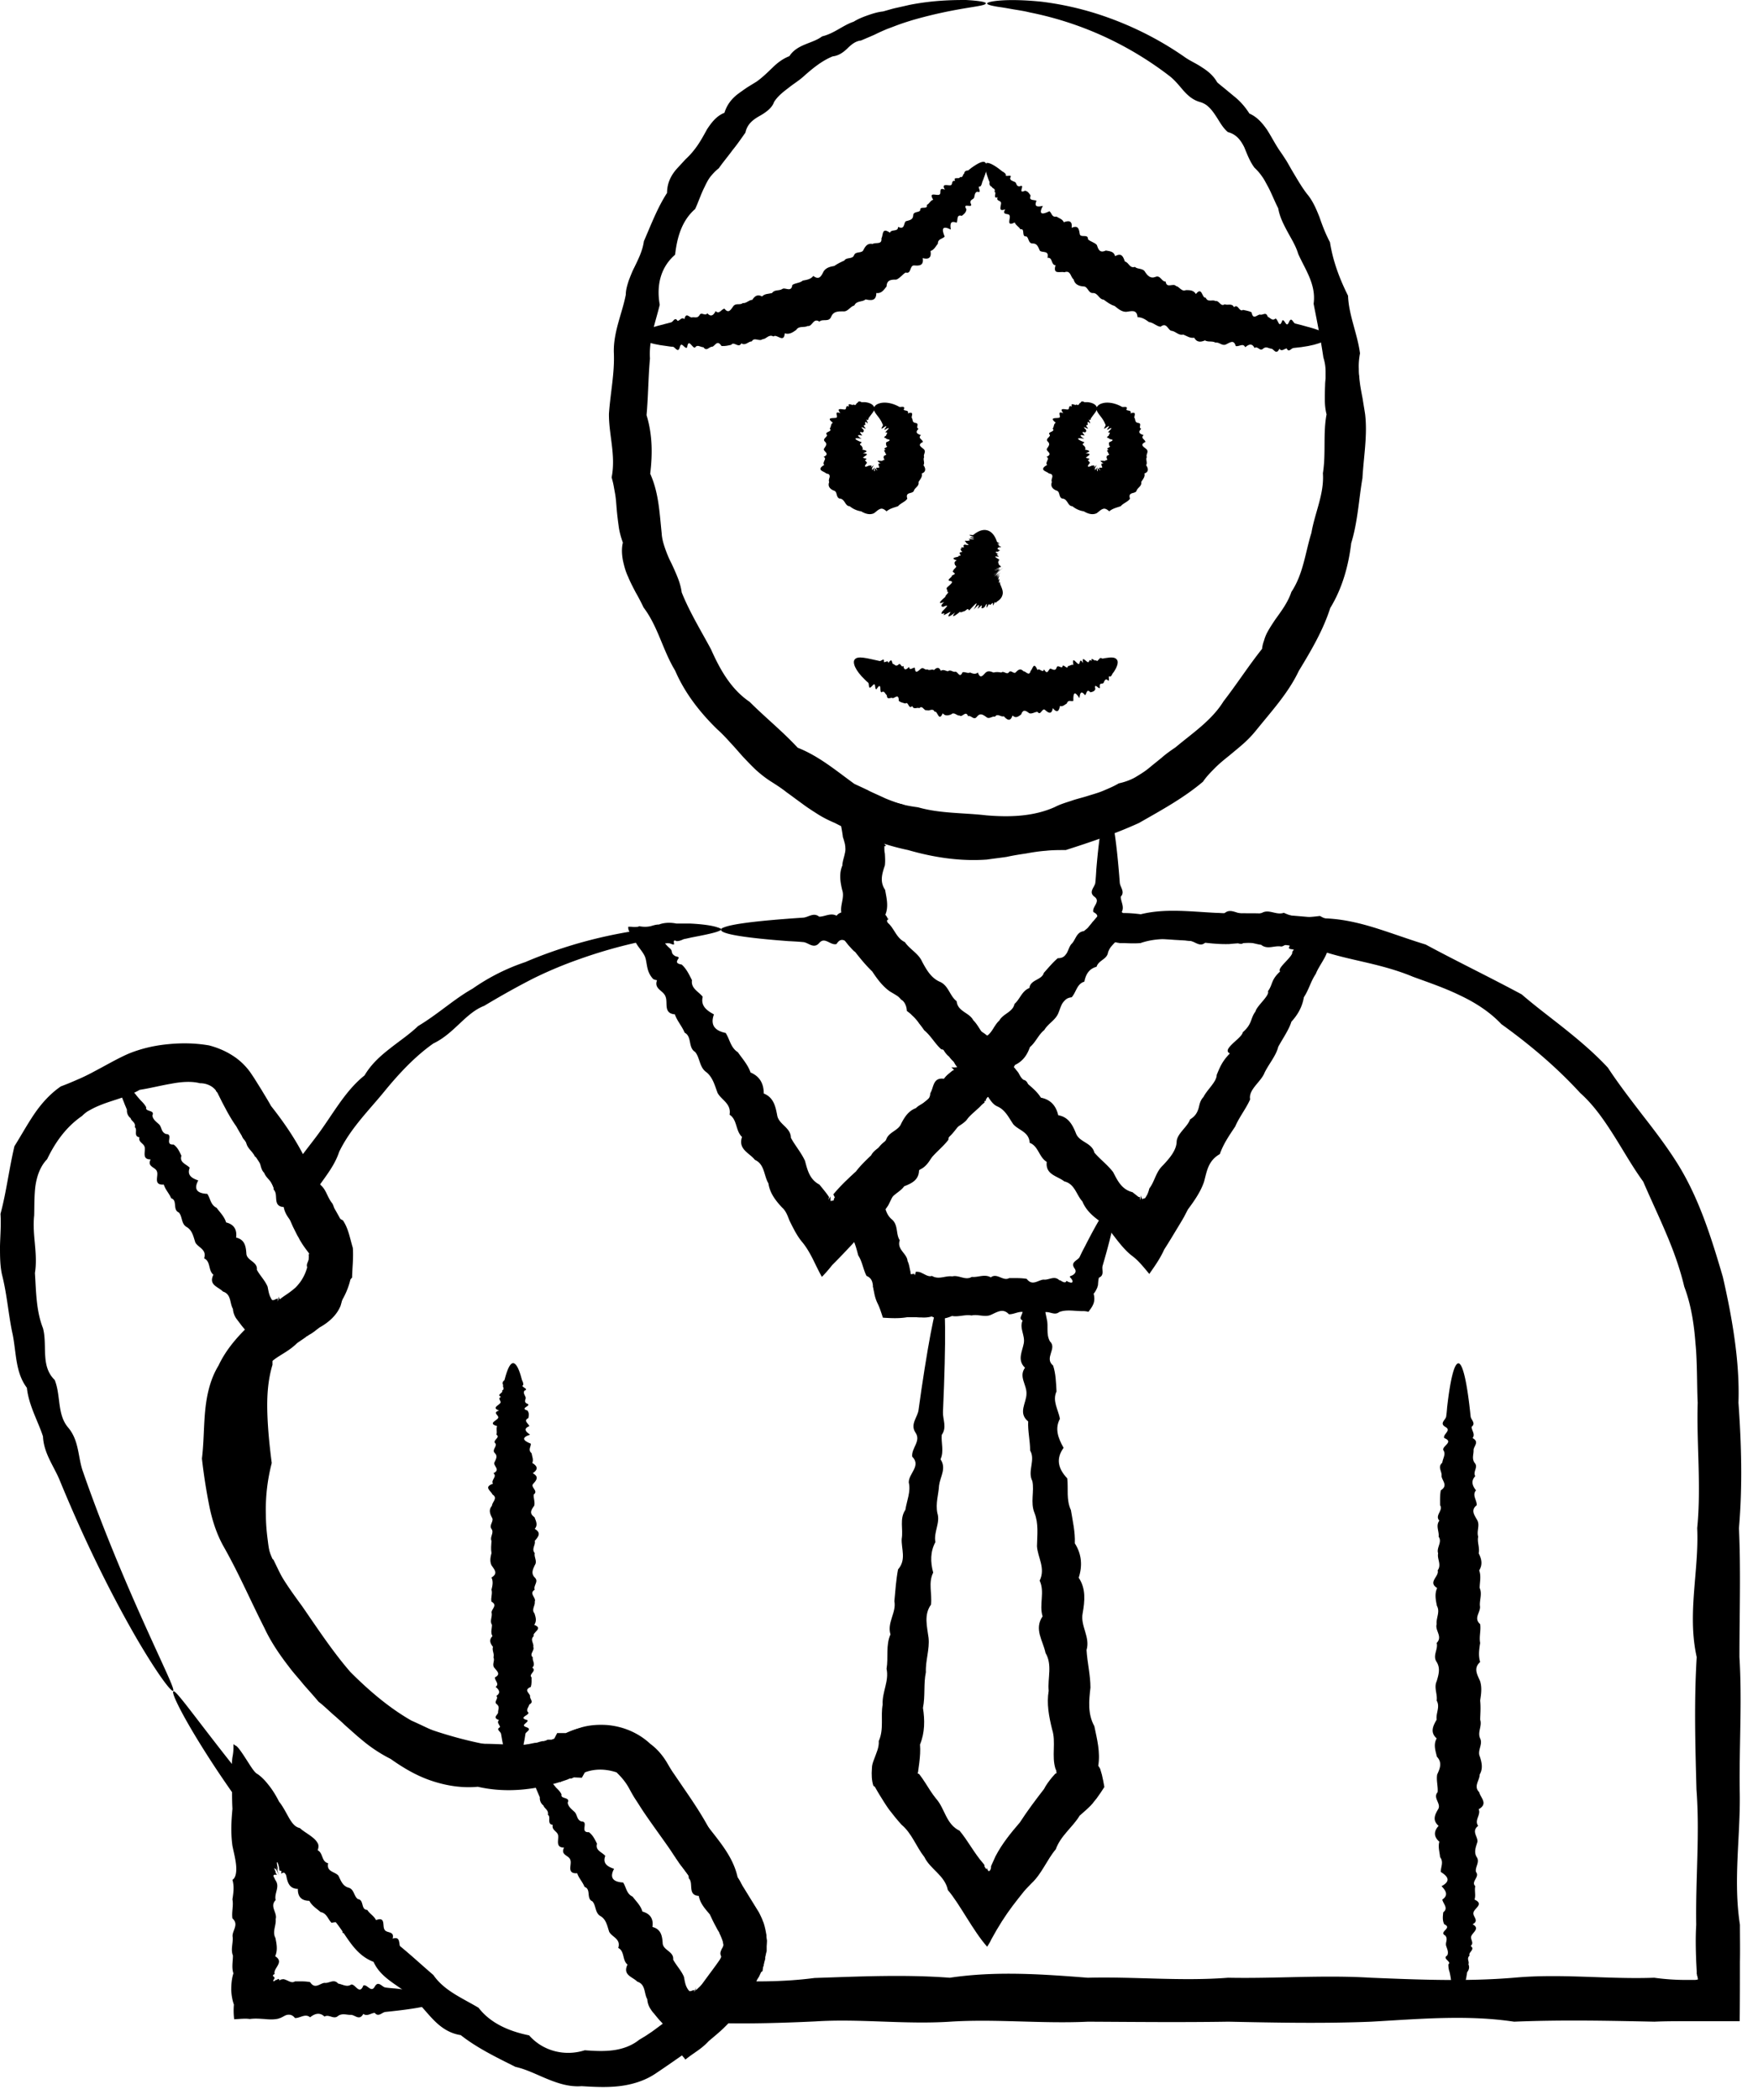 <svg width="72" height="86" fill="none" xmlns="http://www.w3.org/2000/svg"><g id="Isolation_Mode" clip-path="url(#clip0_1379_80)" fill="#000"><path id="Vector" d="M7.1 69.26c.1-.06.84 1 2.29 2.84.25.31.51.63.79.98.3.34.61.7.91 1.1.2.49.86.64 1.04 1.21.31.47.73.88 1.18 1.3.44.42.77.99 1.32 1.37.66.27.71 1.18 1.47 1.41.56.43 1.09.93 1.65 1.41.44.64 1.18.94 1.85 1.34.5.65 1.28.97 2.07 1.13.57.65 1.47.87 2.28.61.39.03.78.05 1.16 0 .38-.05.76-.18 1.07-.43l.25-.15.27-.18c.18-.13.35-.26.53-.39.35-.27.7-.55 1.04-.84.48-.78 1.03-1.41 1.41-2.02-.02-.18-.05-.33-.08-.45a2.44 2.44 0 00-.14-.34c0-.02 0-.02-.02-.05l-.05-.08-.09-.17c-.06-.11-.12-.23-.17-.34-.11-.23-.22-.47-.32-.7-.41-.95-1.26-1.65-1.63-2.67-.27-.46-.55-.9-.84-1.36-.14-.22-.28-.44-.41-.66-.09-.15-.21-.28-.34-.39-.21-.22-.51-.39-.85-.44-.17-.02-.34-.01-.5.04-.08.03-.16.05-.23.1-.04.02-.08.04-.11.07l-.05.04h-.01s0 .01-.02.02l-.08.05c-.16.08-.32.17-.49.25-.59.21-1.2.35-1.82.41-.62.06-1.25.03-1.86-.11-.64.06-1.28-.04-1.88-.24-.61-.2-1.17-.53-1.69-.9a6.014 6.014 0 01-1.18-.78l-.18-.15-.18-.16-.35-.31c-.11-.11-.23-.21-.35-.32-.24-.2-.46-.43-.71-.62-.2-.24-.41-.47-.62-.71-.19-.24-.41-.47-.6-.73-.38-.49-.74-1.02-1-1.58-.56-1.1-1.04-2.22-1.65-3.3-.31-.54-.5-1.14-.62-1.76a23 23 0 01-.29-1.88c.08-.65.07-1.28.13-1.93.06-.64.2-1.31.55-1.88.28-.6.71-1.11 1.16-1.55.46-.44.95-.82 1.41-1.21.12-.09.25-.17.37-.26.08-.06.14-.11.21-.17.12-.12.23-.26.31-.41.17-.3.24-.64.25-.99-.12-.16-.22-.29-.3-.42l-.08-.13c-.03-.06-.06-.12-.1-.18l-.18-.36c-.22-.49-.41-1-.72-1.43-.4-.99-1.11-1.78-1.6-2.68-.15-.21-.28-.43-.4-.65l-.18-.34-.16-.32a.744.744 0 00-.28-.33.866.866 0 00-.47-.13c-.34-.09-.77-.06-1.18.02-.42.07-.84.18-1.29.25-.39.23-.82.35-1.24.49-.21.07-.42.15-.61.24-.1.05-.19.1-.28.15-.09.06-.16.12-.23.19-.64.44-1.09 1.06-1.43 1.77-.29.3-.42.7-.48 1.1-.05.4-.04.81-.05 1.2-.09.8.16 1.57.03 2.36.05.77.05 1.55.33 2.26.19.71-.11 1.55.48 2.12.26.65.09 1.42.56 1.96.45.54.39 1.23.6 1.8.2.58.4 1.12.6 1.65.9 2.35 1.72 4.16 2.28 5.39.56 1.23.88 1.89.81 1.93-.08.05-.63-.67-1.48-2.12-.84-1.45-1.98-3.62-3.16-6.49-.23-.57-.66-1.11-.69-1.81-.21-.64-.58-1.26-.66-1.99-.47-.62-.43-1.42-.58-2.18-.17-.76-.22-1.56-.42-2.38-.1-.38-.1-.81-.1-1.24.01-.43.05-.87.02-1.32.24-.89.34-1.78.57-2.77.27-.43.51-.87.8-1.3.29-.43.65-.84 1.1-1.15.13-.05.26-.1.38-.15.12-.05.23-.1.35-.15.23-.1.45-.21.67-.33.44-.23.88-.49 1.35-.7.48-.2 1-.33 1.55-.39s1.13-.07 1.77.04c.31.08.64.21.94.4.31.19.59.46.79.76l.12.18.1.16.2.32c.13.22.27.44.39.66.64.81 1.22 1.68 1.63 2.66.31.43.59.88.86 1.35l.2.35.1.18.05.09.07.12c.17.33.29.68.35 1.05.17.73.03 1.52-.36 2.17-.19.32-.45.62-.74.86-.14.12-.31.23-.46.33a8.9 8.9 0 00-.32.21c-.4.3-.83.55-1.2.88-.37.32-.67.73-.76 1.22-.2.43-.35.88-.44 1.36-.09.48-.11.99-.04 1.5.05 1.03.31 2.11.8 3.11.15 1.15.85 2.11 1.53 3.04.65.94 1.26 1.87 1.98 2.7.77.77 1.59 1.47 2.5 1.99.48.21.93.45 1.42.63.48.18.98.32 1.5.32.51 0 1.01.04 1.51.04s1.02-.06 1.46-.26l.17-.07.08-.03H23l.03-.02.11-.06c.07-.04.15-.07.23-.11.15-.07.31-.12.47-.17.33-.09.67-.11 1-.09.67.05 1.31.32 1.79.77.3.22.54.51.72.83.02.04.05.08.06.11l.05.09.09.18.18.36c.25.48.52.93.9 1.32.59.88 1.41 1.6 1.6 2.68.15.21.29.43.41.65.06.11.12.23.18.34l.09.17.1.2c.16.32.25.68.28 1.03.03.35 0 .7-.04 1.02-.16.3-.31.55-.46.8-.15.25-.29.48-.45.71-.3.46-.62.89-1 1.24-.4.33-.81.62-1.22.9-.42.29-.83.58-1.25.86-.45.31-.99.47-1.51.53-.53.06-1.04.03-1.54 0-.51.04-.98-.12-1.42-.3-.44-.18-.84-.39-1.29-.49-.8-.4-1.58-.78-2.24-1.3-.46-.07-.8-.31-1.09-.6-.29-.29-.53-.62-.82-.88-.56-.54-1.34-.8-1.66-1.52-.74-.28-1.05-.97-1.46-1.51-.4-.55-1-.88-1.28-1.46-.57-.33-.71-.99-1.13-1.38-.25-.53-.7-.86-.98-1.29-.35-.37-.64-.77-.85-1.17-.26-.37-.5-.72-.72-1.05C7.57 70.5 7 69.32 7.1 69.27v-.01z"/><path id="Vector_2" d="M21.8 72.31c.09-.06.36.17.76.64.07.08.14.16.21.25.08.08.18.17.23.29-.06.19.37.09.25.33.02.16.15.26.27.37.13.11.09.33.29.4.33 0-.09.46.31.44.16.12.24.29.33.47-.08.28.2.34.34.5-.12.31.09.44.36.53-.2.37-.03.54.37.56.13.19.13.46.39.58.14.19.33.36.4.61.33.09.46.31.41.63.35.09.4.36.42.66.01.3.47.34.43.68.13.24.33.44.44.7.03.15.05.3.11.42.03.06.07.13.12.17.03 0 .07 0 .12-.03.04 0 .07-.02.08-.02.01 0 0 .02 0 .13.05-.18.05-.26.05-.23 0 .02 0 .11.04.17 0-.04.04-.01.07-.01h.02l.02-.02a.31.31 0 00.09-.19c.22-.18.24-.48.48-.62.21-.16.4-.36.32-.62-.06-.13 0-.21.03-.29.05-.08.09-.17.06-.25.11-.09.09-.18.02-.24-.05-.07-.16-.1-.15-.2-.17-.23-.17-.57-.44-.75-.19-.22-.38-.44-.43-.73-.48-.03-.2-.53-.41-.72 0-.32-.3-.45-.4-.7-.2-.19-.11-.54-.39-.68-.1-.24-.37-.37-.37-.66-.3-.11-.11-.51-.35-.64-.12-.21-.25-.4-.33-.61.07-.18.03-.28-.06-.36-.04-.04-.09-.07-.14-.11-.02-.02-.05-.04-.07-.06-.02-.01-.04-.03-.05-.04a.218.218 0 00-.07-.09c-.03-.02-.07-.04-.1-.06-.06-.05-.11-.09-.09-.22-.09-.11-.15-.33-.35-.28-.07-.02-.09-.14-.14-.23-.05-.09-.13-.13-.24.05-.08.02-.13-.07-.19-.13s-.14-.1-.21.04c-.07.13-.13.12-.19.08-.06-.04-.14-.11-.2-.1-.06 0-.13 0-.19.02-.06.01-.12.02-.18.04-.12.03-.22.07-.33.11l-.2.06h.01-.07c-.07.02-.13.03-.19.05-.12.03-.24.03-.34.04-.11 0-.2.02-.29.02-.09 0-.17 0-.25-.01-.29-.02-.45-.07-.46-.14 0-.07.13-.17.38-.28.06-.03.13-.06.21-.09.08-.04.16-.07.25-.11.09-.04.19-.07.29-.13.05-.02.1-.05.15-.07l.04-.02h.02l.05-.03c.06-.03.13-.05.2-.06l-.22.06c.25-.18.56-.35.93-.44.09-.03.18-.09.28-.14.1-.05.21-.05.31.05.1 0 .21-.03.33-.04.11-.01.23 0 .33.09.14-.11.27-.09.38-.02.11.07.2.17.3.24.23.1.38.32.65.4.15.03.24.14.31.27.04.06.07.12.11.18a.7.7 0 00.14.16c0 .04 0 .08.01.12 0 .03 0 .06.01.09.01.06.04.11.07.15.07.09.17.16.3.22-.03.28.27.38.39.58-.1.34.18.45.4.61.21.16.22.45.41.63.09.25.32.41.42.66.24.16.42.37.43.68.21.19.3.46.44.7.23.18.28.49.45.72.2.22.06.64.46.74.25.36.31.81.4 1.24-.02.45-.13.84-.18 1.25-.21.13-.3.29-.36.46-.06.18-.09.36-.14.55-.13.35-.38.61-.64.83-.05.07-.1.14-.16.2l-.02.02-.04.04-.08.08-.15.15c-.21.2-.42.37-.62.54-.2.22-.41.36-.61.5-.1.07-.2.14-.3.22l-.04.03s-.02-.02-.03-.04c-.02-.03-.04-.05-.06-.07-.04-.05-.07-.09-.11-.13-.16-.14-.3-.42-.42-.68-.12-.26-.23-.49-.42-.67-.08-.09-.17-.2-.25-.3-.06-.06-.09-.11-.13-.17a.805.805 0 01-.14-.41c-.14-.24-.06-.61-.41-.72-.19-.2-.61-.26-.4-.7-.22-.17-.11-.55-.38-.68.12-.37-.25-.44-.37-.66-.08-.24-.12-.5-.35-.64-.24-.13-.18-.44-.34-.61-.26-.11-.04-.5-.32-.59-.08-.21-.24-.36-.3-.56-.45.03-.21-.35-.28-.54-.05-.2-.42-.19-.26-.51-.35 0-.22-.29-.24-.48-.01-.19-.28-.22-.22-.45-.26-.03-.06-.33-.2-.41.04-.2-.14-.25-.18-.38a.379.379 0 01-.15-.34c-.05-.11-.09-.21-.13-.3-.23-.57-.31-.91-.22-.97l.04-.02z"/><path id="Vector_3" d="M4.8 44.18c.09-.06.35.17.75.63.06.08.13.16.21.25.08.08.17.17.23.29-.06.19.37.09.25.33.02.16.15.25.27.36.12.11.08.32.29.4.33 0-.09.46.31.43.16.11.24.29.32.46-.09.28.2.34.34.49-.12.31.09.43.35.52-.2.37-.04.53.37.55.13.19.13.45.38.57.14.19.32.36.39.6.33.08.45.3.41.62.35.08.4.35.42.65.01.3.47.33.43.67.13.24.33.43.44.69.03.15.05.29.11.42.02.03.03.06.05.09 0 .01.02.03.03.04h.02c.03 0 .07 0 .12-.04.04 0 .07-.02.08-.03.01 0 0 .02 0 .14.06-.2.05-.25.05-.23 0 .02.01.09.05.15 0-.02 0-.02.02-.01l.03-.01.06-.02.11-.05a.72.72 0 00.21-.12c.02-.01.03-.03.05-.04 0 0 .02-.02.02-.03.01-.02.03-.05.03-.07.05-.01.08-.05.11-.09.04-.03.06-.08.08-.12.03-.04.05-.08.08-.11s.07-.06.12-.09c.17-.11.34-.3.22-.52-.07-.11-.04-.19 0-.28.04-.09.07-.19.03-.28.05-.06.07-.11.07-.16a.33.33 0 00-.07-.13c-.04-.04-.08-.07-.11-.11-.03-.04-.06-.07-.06-.12 0 0-.01-.02-.02-.03l-.03-.05s-.03-.07-.05-.1c-.03-.07-.05-.14-.08-.2-.06-.13-.12-.26-.25-.34-.19-.22-.37-.43-.42-.72-.48-.03-.2-.52-.41-.71 0-.32-.3-.44-.39-.69-.2-.19-.11-.54-.38-.67-.1-.23-.37-.36-.36-.65-.29-.11-.11-.5-.35-.63-.12-.2-.25-.39-.33-.61.15-.35-.19-.41-.31-.58-.02-.06-.05-.07-.08-.09l-.09-.06c-.06-.04-.1-.06-.07-.19-.05-.05-.08-.12-.12-.18-.05-.05-.12-.09-.2-.06-.07 0-.1-.13-.16-.22-.06-.08-.14-.12-.24.07-.08.03-.14-.06-.21-.12-.07-.07-.15-.09-.23.05-.14.25-.29-.02-.44-.03h-.42c-.6.03-1.1.11-1.44.15-.34.04-.54.03-.58-.05-.03-.08.14-.26.53-.47.39-.21.98-.48 1.82-.64.17-.02.35-.26.54-.06.18 0 .41-.14.61.01.13-.12.26-.11.36-.06.11.06.21.16.32.21.12.04.22.12.34.19.11.08.22.15.37.19.15.04.26.15.33.28.03.07.06.14.1.2.04.06.09.13.14.15-.04.28.11.44.37.55-.03.28.27.37.38.58-.1.34.18.45.4.6.21.16.22.44.41.62.09.24.32.4.42.65.24.16.42.36.43.67.21.19.29.45.44.69.23.18.28.48.45.71.1.11.11.26.15.41.02.07.05.14.09.19.02.03.05.05.09.07.02 0 .04.02.06.03.02.01.05.03.08.04.23.33.29.74.41 1.13.03.41-.02.8-.03 1.22-.09.09-.16.17-.21.26-.05.09-.08.18-.11.28-.02.1-.05.19-.07.3-.02.1-.05.21-.08.31-.16.4-.5.69-.86.89l-.12.09-.1.08c-.06.04-.11.08-.17.11l-.08.05-.04.03h-.02l-.04.04-.35.24c-.21.21-.44.35-.65.48-.11.07-.21.13-.31.21-.05.04-.11.08-.16.13-.03.02-.05.05-.08.08l-.02.02h-.01l-.03-.03c-.16-.15-.29-.43-.41-.69-.12-.27-.23-.51-.41-.68-.08-.1-.17-.2-.25-.31l-.06-.08-.04-.05s-.04-.06-.06-.08a.802.802 0 01-.14-.4c-.14-.24-.06-.6-.41-.71-.19-.2-.6-.26-.39-.69-.22-.17-.1-.54-.38-.67.12-.37-.25-.44-.36-.65-.08-.24-.12-.49-.35-.63-.24-.13-.17-.44-.33-.6-.26-.11-.04-.5-.31-.58-.08-.2-.24-.35-.3-.56-.45.03-.21-.35-.28-.53-.05-.19-.42-.19-.26-.5-.35 0-.22-.28-.24-.47-.01-.19-.28-.22-.22-.44-.26-.03-.06-.32-.19-.41.05-.2-.14-.24-.17-.37a.379.379 0 01-.15-.34c-.04-.11-.09-.21-.12-.3-.23-.56-.31-.9-.21-.96l-.07-.01z"/><path id="Vector_4" d="M40.37.14c0 .14-1.12.14-3.02.69-.16.05-.32.1-.49.16-.17.06-.34.13-.51.19-.17.07-.35.15-.53.24-.18.08-.37.16-.56.24-.22.02-.4.17-.56.33-.17.16-.35.29-.6.32-.44.18-.82.49-1.2.83-.19.17-.41.3-.62.47-.21.16-.43.33-.58.57-.05.15-.15.25-.25.34-.11.09-.23.17-.36.24-.26.15-.49.33-.56.67-.17.24-.34.49-.53.72-.18.25-.38.48-.56.74-.13.1-.24.22-.34.34-.1.13-.17.27-.24.42-.15.29-.25.61-.39.91-.54.47-.74 1.15-.82 1.87-.6.52-.77 1.26-.63 2.05-.17.71-.45 1.42-.4 2.2-.07.76-.07 1.53-.14 2.32.24.79.25 1.57.15 2.4.35.78.38 1.59.47 2.44.01.21.07.42.14.62s.15.4.25.59c.09.19.18.39.26.59.08.2.14.4.17.62.32.8.78 1.55 1.2 2.33.36.81.81 1.63 1.58 2.15.64.64 1.34 1.2 1.97 1.88.88.35 1.56.93 2.32 1.48.21.1.42.19.63.3.21.1.42.19.63.29.21.09.44.17.66.24.22.06.46.1.69.13.91.26 1.86.22 2.8.33.95.08 1.93.05 2.8-.34.21-.11.44-.18.66-.25.22-.08.45-.13.67-.2.22-.07.45-.13.66-.22.21-.09.43-.18.63-.3.23-.05.46-.13.66-.24.2-.12.4-.24.58-.39.18-.15.36-.29.54-.44.17-.15.36-.28.55-.41.69-.58 1.48-1.1 1.96-1.88.55-.71 1.03-1.46 1.58-2.15.01-.12.04-.23.08-.34.03-.11.07-.21.12-.31.1-.19.22-.37.34-.55.26-.36.52-.71.66-1.13.49-.74.57-1.62.82-2.42.14-.82.53-1.6.47-2.44.13-.81 0-1.62.15-2.41-.05-.2-.07-.39-.07-.59 0-.19 0-.39.01-.59 0-.1.01-.19.02-.29v-.29c0-.19-.03-.38-.09-.57-.11-.75-.26-1.48-.4-2.2.11-.79-.35-1.41-.63-2.04-.1-.34-.29-.63-.45-.93-.16-.3-.31-.59-.37-.94-.15-.29-.27-.61-.42-.89-.08-.14-.15-.29-.24-.41a2.11 2.11 0 00-.31-.36c-.19-.25-.3-.55-.42-.84-.14-.28-.32-.53-.67-.62-.23-.19-.36-.47-.52-.7-.08-.12-.17-.24-.27-.33-.1-.1-.23-.17-.38-.21-.29-.09-.48-.27-.66-.47-.17-.2-.34-.41-.54-.57-.4-.31-.81-.59-1.2-.83A13.756 13.756 0 0042.18.51c-.28-.07-.53-.1-.75-.14-.22-.04-.4-.07-.55-.09-.3-.05-.45-.09-.45-.14 0-.08.77-.22 2.23-.07.72.09 1.61.26 2.61.61 1 .35 2.12.87 3.24 1.65.22.16.49.27.72.43.24.15.47.34.62.61.11.1.23.19.35.29l.35.29c.24.19.45.43.62.7.32.14.53.39.72.66.18.28.33.58.52.86.1.14.19.28.28.42.09.15.17.3.26.45.18.3.35.6.57.89.24.28.38.61.52.96.12.35.25.69.43 1.03.12.76.38 1.47.74 2.19.03.8.38 1.54.49 2.36-.04.21-.06.42-.05.63 0 .1 0 .21.02.31 0 .1.02.21.03.31.03.21.07.41.11.62.03.21.07.42.1.63.1.86-.06 1.72-.11 2.61-.15.87-.19 1.78-.46 2.66-.11.92-.36 1.84-.86 2.66-.29.91-.78 1.74-1.29 2.58-.42.89-1.1 1.63-1.73 2.41-.16.2-.33.38-.52.55-.19.17-.39.33-.58.49-.2.16-.4.32-.58.5-.18.18-.36.36-.51.58-.79.67-1.71 1.17-2.62 1.69-.96.44-1.97.78-3 1.11-.28 0-.55 0-.82.03-.27.02-.53.06-.8.11-.27.04-.53.08-.8.14-.27.04-.54.07-.81.11-1.1.08-2.19-.09-3.23-.39-1.06-.22-2.06-.62-3-1.11-.24-.1-.48-.22-.7-.36-.22-.14-.44-.28-.65-.44-.21-.15-.42-.31-.63-.46-.2-.16-.42-.3-.64-.44-.22-.14-.42-.3-.61-.47-.19-.18-.36-.36-.54-.55-.17-.19-.33-.38-.51-.57-.17-.19-.34-.37-.53-.54-.72-.7-1.34-1.5-1.73-2.41-.51-.84-.7-1.8-1.29-2.58-.1-.21-.21-.42-.33-.63-.11-.21-.22-.42-.31-.64-.1-.21-.16-.44-.21-.67-.04-.23-.06-.47 0-.72-.08-.22-.14-.44-.17-.66-.03-.22-.06-.45-.08-.68-.02-.22-.03-.45-.07-.67l-.06-.33c-.02-.11-.05-.22-.08-.33.18-.91-.12-1.75-.11-2.61.06-.86.24-1.68.2-2.51-.02-.84.34-1.59.49-2.36 0-.2.06-.39.12-.58.07-.18.14-.37.23-.54.17-.35.34-.69.39-1.07.3-.69.56-1.38.95-1.98 0-.41.17-.73.4-.99l.36-.39c.13-.12.25-.25.35-.38.21-.26.37-.56.53-.85.18-.27.38-.54.71-.67.1-.33.3-.58.55-.77.12-.09.25-.18.38-.27l.39-.24c.24-.17.45-.38.65-.57.2-.2.43-.37.69-.47.32-.5.95-.51 1.34-.81.5-.12.86-.46 1.29-.6.19-.12.4-.2.6-.27.2-.07.4-.13.6-.15.19-.05.37-.11.56-.15.18-.04.36-.08.53-.12.97-.19 1.77-.2 2.31-.2.54.03.82.08.82.14h-.01z"/><path id="Vector_5" d="M17.99 81.85c-.07.09-.36-.01-.84-.28-.08-.05-.16-.1-.26-.15-.1-.05-.21-.09-.28-.18 0-.19-.36.04-.31-.21-.05-.14-.19-.18-.33-.24s-.15-.26-.36-.27c-.31.11 0-.45-.37-.3-.17-.06-.28-.19-.39-.33.03-.28-.25-.25-.41-.35.06-.32-.15-.37-.42-.39.12-.39-.05-.49-.44-.41-.15-.14-.19-.39-.45-.44-.16-.14-.36-.26-.46-.46-.33 0-.48-.18-.47-.49-.34 0-.42-.25-.47-.51a.228.228 0 00-.09-.15c-.03-.01-.05 0-.07.01-.05.02-.07.06-.04-.06-.01-.03-.03-.03-.05-.03-.02 0-.03 0-.04-.05a.875.875 0 00-.07-.28c-.03-.05-.05-.03 0 .2 0 .05.01.13.02.15 0 .02 0-.02-.09-.22.03.08.05.15.07.22l.07.2c-.02-.06-.08-.19-.15-.31.02.07-.02 0-.04-.01-.02-.02-.03 0 .04.14-.02 0 0 .05.03.09.02.04.03.05-.03.03-.04 0-.08 0-.09.04 0 .01 0 .03.01.05l.01.01s.01.03.02.04c.01.03.03.07.05.1.18.27-.07.53 0 .8-.26.26.08.52 0 .78.03.26-.15.51-.01.77.05.25.1.5-.01.75.4.25-.1.49-.02.73-.08.03-.08.07-.06.09.02.02.06.03.04.06.04 0 0 .05-.04.11 0 .04.02.06.1-.02.02.02.06-.02.09-.03.03-.02.04-.02.07.06v-.02l.03-.01c.01 0 .03-.02.04-.02.03 0 .05-.01.08-.01.05 0 .11.03.16.05.11.05.21.11.32.04.21 0 .42-.01.62.03.2.31.4.05.59.03.19.03.38-.18.56.03.18.03.36.16.53.04.17-.04.34.45.5.04.16-.07.32.32.47.04.15-.26.3.03.44.04.14.02.27.03.4.04 1.15.13 1.81.29 1.81.46 0 .19-.81.36-2.21.5-.14.01-.29.23-.44.04-.15 0-.31.16-.47.04-.16.29-.33.05-.5.04-.17.01-.35-.08-.53.04-.18.17-.37-.08-.56.03-.19-.18-.39-.13-.59.03-.2-.17-.41.04-.62.03-.1-.13-.21-.15-.32-.13-.05.01-.11.04-.16.07l-.08.04-.04.02h-.02l-.04.02c-.19.05-.4.04-.59.02-.19-.01-.38-.03-.6 0-.19-.03-.41 0-.64.01-.02-.18-.03-.38-.01-.6-.06-.17-.1-.37-.11-.6 0-.22.02-.47.09-.68-.08-.24-.02-.48-.02-.73-.1-.25.01-.5-.01-.75-.05-.25.28-.51-.01-.77-.04-.26.05-.52 0-.78.04-.26.08-.53 0-.8.15-.09.17-.36.15-.59-.02-.24-.09-.51-.15-.8-.08-.57-.04-1.08 0-1.52-.03-.55-.01-1.03 0-1.48-.04-.3-.02-.48 0-.63.03-.15.05-.3.04-.54.03.03.06.05.08.06.09.02.28.31.46.59.18.28.33.53.45.58.13.09.27.22.42.41.15.18.31.42.46.72.15.18.29.46.41.67.13.22.25.37.44.41.15.14.35.24.53.39.09.07.18.17.22.27.02.06.02.14-.02.25.23.11.15.47.43.53-.08.36.28.34.42.51.1.2.17.42.41.49.24.06.22.36.39.47.26.03.11.44.38.44.1.16.28.25.36.42.41-.16.25.25.35.39.08.16.42.04.33.37.32-.11.25.19.31.35.05.16.3.1.29.32.24-.07.12.27.26.3 0 .19.18.17.24.28.11.04.19.12.22.24l.19.22c.35.41.51.68.44.77l-.04-.02z"/><path id="Vector_6" d="M29.56 38.03c0 .06-.53.09-1.53.23-1 .13-2.48.37-4.28 1.01-.6.21-1.24.47-1.89.79-.65.33-1.33.71-2.03 1.13-.39.15-.7.44-1.02.74-.32.3-.64.6-1.06.8-.74.52-1.4 1.22-2.02 1.98-.62.76-1.37 1.49-1.84 2.46-.17.52-.51.95-.83 1.4-.05.06-.12.15-.16.21l-.07.1c0 .04.03.07.05.11.02.04.04.07.07.1l.09.12c.09.11.19.22.31.33.08.12.17.24.25.37l.12.19c.05.08.1.16.14.24.17.33.27.71.3 1.09a3 3 0 01-.71 2.15c-.25.23-.52.42-.8.58l-.03.02h-.01l.06-.03-.04.03-.08.05h-.05l-.03.02.21-.13-.04.04-.1.09-.1.03h-.03l.14-.07-.06.04-.15.11h-.17l.29-.09h-.02l-.04.04c-.02.02-.04.03-.06.04l-.09.05h-.01l.03-.01-.03.02-.09.07-.03.02-.05.04.04-.03-.03.03-.13.11h-.2c.1-.04.21-.07.31-.1l-.03.02h-.01l-.04.04-.03.02-.03.02h-.02l.11-.07-.02.03-.06.04-.04.03.08-.07-.03.03-.02.02-.06.05-.03.02.08-.06-.03.04-.02.02-.05.04-.03.02.08-.07-.03.03-.02.02-.07.05-.04.03.09-.07-.02.02-.03.03s-.04.04-.09.08c-.01 0-.02.02-.03.03h-.01s-.01.02-.02.03l-.02.02-.06.06-.07.07s-.09.1-.14.15l-.06.07-.03.04-.05.08s-.01.03 0 .04v.39c-.19.63-.23 1.28-.21 1.96.02.68.09 1.37.18 2.06-.18.7-.26 1.4-.24 2.11 0 .36.03.71.08 1.08.02.18.05.36.09.54.02.11.03.12.05.16.02.03.06.05.09.07.3.62.61 1.28.97 1.91.35.64.75 1.24 1.25 1.77.9 1.14 1.99 2.12 3.21 2.91 1.37.53 2.71.93 4.2 1.12l.53-.1.55-.11h.08v-.01l.04-.01-.08.02h.03l.01-.01.1-.02h.05l-.11.01.1-.03.09-.02h.06l.05-.02h.12l-.18.02.05-.01h.06l.09-.02h.03l-.28.07.05-.02.16-.08h.27c-.23.09-.45.19-.68.29l.19-.21.31-.07h.06l.06-.03h.02l.09-.05.1-.02h.02l-.11.02.08-.02-.07.02.08-.03.06-.02h.05l.02-.01-.12.03h.03l-.07.01h.02l.08-.04.06-.02h.01l-.1.03h.02v-.01l.19-.07h.18l-.42.1h.03l.21-.11h.21c-.14.03-.29.07-.43.1h.01l.07-.04.05-.02h.03l.03-.02-.09.04H23l-.22.13.28-.23h.33c-.28.17-.56.35-.85.52l.28-.54h.57l.01.01c-.25.12-.5.24-.74.36l.12-.15.13-.08c.46-.27.99-.42 1.52-.43.53-.01 1.05.11 1.51.34.5.26.95.62 1.29 1.07.18.25.27.41.4.59.12.18.24.35.36.53.49.71.97 1.43 1.33 2.23.56.96 1.16 1.89 1.76 2.87l.05.1.08.17.02.05.02.07v.04l-.02-.1.04.09c.04.12.06.21.08.3l.04.21v.07l.01.08v.51l-.03.11v-.12.13l-.03.13-.03.13c0-.07.02-.14.03-.21v.15l-.03.11-.02.05v.02l.01-.05v.03l-.02.07v.04l-.03.05-.03.09-.02.05v.02s-.02.03-.05.11l-.02.04-.04.09-.02.03-.05.09.03-.06-.02.03-.05.1s-.03.04-.04.07l-.06.1-.11.18-.08.13-.05.04c.05-.06.1-.13.15-.2l-.04.07-.09.16-.06.06-.02.02.11-.13-.05.07.03-.06-.02.03-.05.08-.07.09-.05.05.05-.07s-.06.09-.1.14c-.04.05-.08.09-.11.13l-.22.25-.08.07c-.18-.44-.36-.87-.54-1.31 1.28.06 2.58.07 3.88-.1 1.83-.06 3.68-.15 5.54-.01 1.87-.28 3.75-.15 5.65 0 1.9-.05 3.82.15 5.75 0 1.93.04 3.88-.12 5.85 0 1.96.08 3.91.16 5.85 0 1.93-.18 3.85.07 5.75 0 .43.06.87.09 1.3.09h.35c.05 0 .1-.01.14-.02a.802.802 0 00-.04-.18v-.04h-.01v-.12l-.02-.38c-.02-.51-.03-1.02 0-1.52-.03-1.87.15-3.71.01-5.54-.05-1.83-.1-3.63.01-5.42-.4-1.78.1-3.55.02-5.28.17-1.74-.03-3.45.02-5.14-.02-.42-.02-.81-.03-1.22-.01-.4-.02-.8-.06-1.2-.06-.8-.18-1.59-.46-2.33-.18-.76-.45-1.5-.75-2.2-.3-.71-.63-1.4-.93-2.1-.45-.62-.81-1.27-1.21-1.9-.4-.63-.82-1.24-1.37-1.73-.99-1.08-2.09-2-3.23-2.82-.49-.52-1.1-.9-1.72-1.19-.62-.3-1.27-.52-1.9-.75-.62-.26-1.26-.43-1.9-.58-.64-.15-1.26-.28-1.88-.49-.63-.11-1.25-.22-1.87-.28a9.642 9.642 0 00-1.87.01c-1.25.04-2.46-.45-3.64-.04-.23.02-.46.01-.69 0h-.17l-.04-.01h-.02l-.04-.01-.18-.03-.1.08-.06.04s-.03.03-.07.06l-.36.36c-.23.25-.43.51-.59.82-.53.99-1.44 1.59-2.12 2.34-.57.63-1.13 1.24-1.65 1.82-.18-.26-.34-.49-.5-.71.05-.02.09-.03.13-.05-.07.26-.12.49-.18.71-.07-.09-.14-.16-.2-.24-.93-1.09-1.79-2.1-2.57-3.02-.39-.46-.77-.91-1.12-1.33-.18-.21-.35-.42-.52-.62-.14-.17-.27-.33-.4-.48-.89-.03-1.69-.05-2.37-.08-.72-.02-1.33-.05-1.83-.08-.99-.05-1.5-.11-1.5-.16s.51-.11 1.5-.16c.49-.03 1.1-.05 1.83-.08.36-.01.75-.02 1.17-.04.46-.01.96-.02 1.48-.04.72.78 1.53 1.66 2.43 2.63.85.93 1.79 1.96 2.8 3.06l.46.5-.65.26-.13.05-.53-.76c.51-.6 1.04-1.22 1.6-1.87.66-.77 1.19-1.7 2.06-2.4.22-.25.43-.51.64-.77.11-.13.21-.27.32-.4.17-.21.34-.41.52-.62h.97c.23 0 .46.02.69.05 1.17-.29 2.39-.05 3.64-.04h.95c.33 0 .66.02.99.05.66.04 1.33.11 2.02.16.69.03 1.37.19 2.04.4.67.21 1.34.46 2.03.67 1.28.69 2.59 1.32 3.93 2.04.58.5 1.19.95 1.79 1.43.6.48 1.2.99 1.74 1.57.44.67.92 1.29 1.41 1.93.49.63.99 1.28 1.43 1.98.88 1.4 1.39 3.02 1.87 4.66.19.83.36 1.67.48 2.54.12.85.19 1.75.16 2.61.12 1.69.17 3.4.02 5.14.08 1.74.02 3.5.02 5.28.11 1.78-.01 3.59.01 5.42.05 1.83-.28 3.67.01 5.54 0 .51.01 1.01 0 1.52 0 .81 0 1.62-.01 2.43h-2.19c-.43 0-.87 0-1.3.02-1.9-.04-3.82-.08-5.75 0-1.93-.29-3.88-.11-5.85 0-1.96.08-3.91.04-5.85 0-1.93.03-3.85.01-5.75 0-1.9.09-3.79-.12-5.65 0-1.87.12-3.71-.13-5.54-.01-1.3.06-2.6.1-3.88.07l-2.34-.06 1.66-1.58.02-.02.01-.01.04-.05.08-.1.07-.08s.04-.05.06-.08l.06-.08.02-.03-.06.09.02-.03.04-.06.05-.07.09-.12.03-.03.02-.02-.18.24.04-.07.1-.17.07-.06-.14.18.1-.16s.02-.03.04-.07c.02-.03.04-.07.07-.11l-.05.11.02-.03.03-.07.02-.03.03-.08.02-.04.04-.09-.02.07.04-.12.03-.09-.03.1V80l.02-.06.02-.06-.03.24v-.15l.02-.08s0-.03.01-.04v-.06.13-.13l.02-.06v-.22.1-.21l.02.15-.02-.16s-.01-.07 0-.07v-.03l-.03-.08v-.02l-.01-.04.04.12-.02-.07v-.03h-.02c-.52-.99-1.06-1.98-1.77-2.84-.47-.73-1-1.42-1.48-2.13-.12-.18-.23-.36-.35-.54-.11-.17-.23-.4-.27-.47-.12-.21-.28-.41-.49-.61-.48-.16-1-.16-1.45.07l.22-.2-.28.34-.36-.02h-.01c.24-.15.48-.3.73-.45l-.27.48-.46-.02h-.01c.17-.06.34-.12.52-.19l-.12.09-.07.03h-.02l-.08.04h-.03l.1-.04h-.01l-.21.1h-.15l.36-.08h-.03l-.21.1h-.17l.3-.06h-.02l-.04.02-.07.02h-.03l.12-.04h-.02l-.06.03h-.03l-.09.03h-.03l.09-.03-.06.02-.06.02h-.06l-.09.03h-.03l.17-.04s-.03.01-.05.02l-.06.02s-.08.03-.13.04c-.05 0-.12.02-.17.03l.41-.22-.26.25h-.3l-.05-.01.31-.07-.05.02-.13.05h-.09l-.03.01.1-.02h-.06l-.09.03-.09.02h-.06.14-.09l-.06.02h-.06l-.03.02h-.06l.09-.01h-.03l-.04.02h-.02l-.11.02h-.1l-.13.03-.17.02-.32.04-.64.07c-.89-.14-1.75-.26-2.6-.46-.84-.2-1.67-.49-2.41-.93-.72-.46-1.36-1-1.95-1.58-.59-.57-1.13-1.17-1.66-1.77-.54-.59-.96-1.27-1.31-1.95-.36-.68-.68-1.35-1.03-2.04l-.11-.21c-.04-.07-.09-.14-.07-.22 0-.14 0-.27-.01-.41v-.54c.01-.36.04-.72.06-1.08.05-.71.1-1.42 0-2.11.02-.7.01-1.38 0-2.06 0-.67 0-1.38.08-2.06-.02-.08-.03-.16-.04-.24v-.67c0-.03.04-.05.05-.08.08-.1.16-.21.24-.31.04-.05.09-.1.13-.15l.09-.1c.06-.06.12-.12.18-.17l.09-.08.02-.02h.01v-.01l-.04.04.07-.07c.02-.02.05-.04.08-.06l.04-.03.01-.01.05-.04-.04.04.02-.02.11-.09h.03l.04-.04-.13.11.03-.03.11-.09h.02l.03-.03-.08.06.02-.02-.03.03.01-.01.11-.09.03-.02-.12.1.03-.03.12-.1.04-.03-.13.11.15-.13h.03l.02-.03-.05.03.03-.02-.08.06.03-.02.05-.04.03-.02.29-.18.18.02c-.17.06-.33.12-.49.18l.04-.02.06-.04.04-.02.05-.03.03-.02-.05.03.04-.02h.02v-.01l.05-.04.03-.02.06-.03c.02 0 .04-.02.04-.02h.02l.04-.02.05-.03.25-.14.15.02h.01c-.15.05-.29.1-.43.15l.06-.04.17-.1h.03l.03-.01-.27.17.03-.02.21-.16.07-.02h.03l-.17.08.04-.02.07-.04H12l-.05.02c.18-.08.35-.19.48-.33.32-.34.41-.84.34-1.26-.03-.21-.09-.41-.17-.61l-.06-.14-.09-.2c-.06-.14-.11-.28-.16-.42a4.48 4.48 0 01-.3-.33l-.03-.04-.05-.07-.11-.15c-.07-.1-.14-.21-.21-.31l-.1-.16-.05-.08-.02-.04s-.02-.03 0-.04l.16-.33.08-.16.08-.15.16-.29c.32-.52.68-.96 1.02-1.41.68-.89 1.18-1.89 2.01-2.55.27-.46.65-.8 1.05-1.11.39-.31.8-.58 1.14-.91.82-.49 1.48-1.11 2.23-1.53.7-.49 1.44-.85 2.16-1.09.7-.3 1.37-.53 2-.72 1.9-.56 3.43-.71 4.45-.74 1.03-.03 1.56.05 1.56.1l.04-.01z"/><path id="Vector_7" d="M29.56 38.03c0 .11-.45.21-1.24.36-.13.03-.22.05-.32.07-.09.04-.17.08-.29.08-.12-.06-.12 0-.11.07.01.06.04.11-.17.02-.05 0-.09-.01-.13 0h-.06s.01.02.02.03c.05.06.12.13.19.19.06.06.06.1.07.15.01.05.05.11.15.16.19.04.12.07.08.15-.04.08-.06.15.17.19.19.17.3.4.42.64-.05.34.27.46.44.68-.09.37.16.56.46.72-.16.44.04.67.48.76.17.26.2.6.5.79.18.26.41.51.52.83.38.16.54.46.54.86.4.16.48.52.55.89.06.38.56.5.56.92.17.32.42.6.58.95.1.38.19.76.59.97.12.15.25.3.36.46.04.06.03.04.03.05v.02c0 .02-.01.04-.03.09.14-.16.09-.22.09-.07 0 .04 0 .1.01.14.02-.05.04-.02.08-.03.02 0 .04-.01.05-.03v-.03s0-.01.01-.03l.02-.03s.02-.05.03-.07c.31-.27.47-.68.84-.9.34-.25.68-.49.84-.9.15-.42.61-.54.83-.88.46-.12.48-.64.81-.86.25-.3.64-.47.8-.84.11-.16.23-.31.35-.45.06-.07.13-.14.2-.2.04-.03.07-.06.11-.09l.06-.04h.03c-.11-.12-.14-.11-.1-.11.04 0 .14.01.22-.01.02-.01.01-.03-.02-.04.08-.04.02-.09-.02-.11-.01 0-.02-.01-.04-.01l-.02-.03-.05-.04c-.07-.06-.13-.13-.18-.2-.29-.22-.33-.65-.68-.8-.2-.28-.55-.43-.65-.78-.37-.12-.31-.6-.63-.75-.21-.24-.43-.46-.6-.72.03-.43-.36-.49-.57-.69-.17-.24-.51-.32-.54-.66-.04-.06-.04-.15-.09-.23-.05-.01-.11 0-.16.05h-.04l-.03-.02c-.02 0-.03-.02-.05-.02-.06-.03-.13-.08-.19-.11-.13-.07-.25-.09-.38.12-.25.07-.48-.32-.71-.04-.23.26-.45-.03-.66-.04-.21-.02-.42-.03-.61-.04-1.75-.13-2.75-.29-2.75-.46 0-.19 1.24-.36 3.36-.5.21-.01.43-.23.66-.04.23 0 .47-.17.71-.04.12-.14.25-.16.38-.13.06.01.13.03.19.05l.05.02s.05 0 .07.01c.05 0 .1.01.16.02.18 0 .35 0 .53.01.16.2.32.39.54.54.31.1.31.48.59.62.06.34.29.53.62.65.07.34.44.44.64.68.01.42.37.54.67.71.29.19.41.53.69.74.19.29.51.47.71.77.08.05.16.09.24.15l.05.04.03.02.05.05c.06.06.12.12.18.19.24.25.45.53.58.8.11.1.22.21.33.32-.34.4-.76.79-1.13 1.19l-.07.1-.04.06s-.06.08-.09.11c-.06.07-.13.14-.2.2-.14.13-.29.25-.41.4-.22.32-.73.37-.78.86-.24.31-.57.55-.8.87-.3.27-.6.54-.82.89-.49.1-.64.52-.83.9-.22.36-.53.63-.84.9l-.05.06-.06.07-.19.21-.39.42c-.26.28-.52.55-.78.81-.14.18-.28.34-.42.48-.14-.25-.27-.53-.39-.77-.13-.25-.26-.47-.42-.66-.11-.13-.21-.29-.3-.45-.04-.08-.09-.17-.13-.25-.04-.08-.09-.18-.1-.21-.07-.18-.14-.37-.29-.5-.27-.29-.5-.59-.56-.99-.19-.32-.15-.78-.55-.96-.23-.29-.7-.43-.53-.94-.27-.25-.19-.71-.51-.91.08-.45-.33-.6-.49-.89-.12-.32-.2-.65-.47-.86-.28-.2-.25-.58-.45-.82-.3-.18-.12-.63-.43-.79-.11-.27-.31-.48-.4-.75-.48-.04-.28-.47-.38-.72-.08-.26-.49-.31-.35-.68-.05 0-.09-.02-.12-.03-.03 0-.07-.05-.1-.09a.939.939 0 01-.14-.26c-.06-.18-.07-.36-.11-.51-.04-.15-.15-.29-.27-.45-.11-.15-.21-.31-.17-.4-.23-.19-.27-.32-.27-.42v-.03h.08c.05 0 .1.01.15.01.1 0 .17 0 .22-.03.23.04.35.02.46 0 .11-.03.22-.07.35-.07.2-.08.47-.09.71-.04h.56c.83.04 1.28.16 1.28.27l.02-.06z"/><path id="Vector_8" d="M45.33 38.03c.08.07-.13.48-.6 1.15-.08.11-.16.23-.25.36-.08.14-.17.28-.29.4-.23.04-.04.45-.33.45-.18.1-.27.29-.37.49-.1.19-.36.26-.41.52.06.36-.55.14-.44.56-.11.24-.29.41-.48.6-.34.05-.35.4-.51.63-.09 0-.17.03-.24.07-.02 0-.03.02-.04.03 0 0-.02 0-.02.02-.02.01-.03.03-.04.04-.03.07-.01.15.06.21-.19 0-.33.04-.4.09.03.08.24.16.49.12.02.02.03.04.04.06l.02.04.01.03.04.05c.1.12.21.24.37.3.24.22.51.41.69.7.4.08.62.33.71.72.42.07.59.4.73.75.14.36.65.37.75.78.24.28.54.5.77.8.18.35.35.71.79.82l.23.18s.02.02.03.02h.03c.02 0 .01.02.02.13.04-.14.03-.22.03-.21 0 .01.02.12.08.18 0-.05.04-.03.08-.05.01 0 .02-.01.03-.02.02-.04.05-.08.07-.12.04-.08.07-.17.09-.26.23-.3.26-.67.56-.95.27-.29.54-.6.56-.95 0-.34.44-.61.55-.93.23-.14.3-.3.35-.46.04-.16.06-.31.2-.46.15-.3.54-.62.54-.9.12-.29.22-.56.54-.88-.18-.09-.06-.23.11-.4.17-.16.4-.34.42-.47.4-.35.3-.56.52-.85.05-.23.59-.65.51-.83.21-.29.11-.45.5-.81-.08-.06.06-.22.21-.38s.32-.34.28-.41l.06-.09v-.02h-.02l-.07-.01a.16.16 0 01-.11-.05c.09-.15 0-.17-.08-.15-.08.02-.15.09-.23.09-.28-.05-.56.14-.82-.07-.27-.03-.53-.17-.79-.04-.26.04-.52-.45-.76-.04-.25.07-.48-.32-.71-.04-.23.26-.45-.03-.66-.04-.21-.02-.42-.03-.61-.04-1.75-.13-2.75-.29-2.75-.46 0-.19 1.24-.36 3.36-.5.21-.01.43-.23.66-.04.23 0 .47-.17.71-.04.25-.29.5-.05.76-.04.26-.02.54.08.83-.03.29-.16.58.11.89 0 .11.05.21.09.32.12.11.03.23.04.34.05.24.02.5 0 .82-.04.09.05.18.1.29.13.05.02.09.04.14.05l.08.02.06.03.12.06.08.08c.07.05.01.12-.02.2-.4.4-.39.61-.45.88-.07.27-.36.63-.47.92-.22.33-.27.62-.49.96-.05.3-.18.64-.51 1-.1.33-.35.68-.54 1.03-.08.35-.39.71-.56 1.06-.14.37-.67.69-.59 1.09-.16.37-.45.73-.61 1.11-.24.36-.49.72-.63 1.13-.49.28-.53.71-.65 1.14-.14.41-.4.78-.66 1.13-.05.1-.1.19-.15.29l-.08.14-.15.25c-.2.33-.39.65-.59.96-.18.4-.41.71-.61 1-.24-.29-.45-.55-.69-.73-.26-.19-.52-.51-.74-.8l-.17-.22c-.05-.06-.1-.13-.16-.19a.817.817 0 00-.22-.19c-.32-.22-.61-.47-.76-.84-.25-.27-.31-.72-.74-.82-.29-.23-.78-.27-.72-.8-.32-.19-.34-.65-.7-.78-.02-.45-.45-.51-.67-.76-.19-.28-.33-.59-.65-.73-.16-.07-.25-.2-.34-.33l-.03-.05s-.04-.05-.05-.07c-.04-.05-.08-.11-.12-.16-.08-.1-.16-.2-.26-.29-.16-.1-.28-.22-.36-.34-.09-.12-.14-.24-.21-.35.18-.15.31-.28.35-.44.18-.18.33-.36.49-.54l.12-.13.06-.07.04-.04c.05-.05.1-.1.16-.14-.12-.47.36-.41.56-.58.22-.16.14-.56.53-.55-.06-.38.29-.39.5-.51.22-.11.2-.42.47-.47-.02-.3.36-.23.44-.43.23-.05.26-.28.4-.39.08-.16.2-.28.36-.34.12-.11.22-.21.33-.3.61-.55.99-.81 1.07-.74l-.03-.02z"/><path id="Vector_9" d="M21.01 55.82c.11 0 .22.18.32.52.02.06.03.12.05.18.03.06.06.13.05.2-.15.07.27.15.05.23-.06.08 0 .16.04.25.05.09-.09.18.04.27.29.09-.32.19.04.29.08.1.06.21.04.31-.22.11 0 .22.04.33-.26.11-.15.23.03.35-.36.12-.3.24.03.37.01.13-.13.25.03.39.02.13.09.26.03.4.24.14.23.28.02.42.26.14.16.28.02.43-.14.14.23.29.02.44-.02.15.06.3.02.46-.11.15-.23.31.01.47.06.16.15.32.01.48.28.16.15.32 0 .49.05.16-.15.33 0 .5-.04.17.12.33 0 .5-.08.17-.16.34 0 .5.18.17-.07.33 0 .5-.26.16.08.33 0 .49.03.16-.15.32-.01.48.05.16.1.31-.01.47.4.15-.1.31-.02.46-.17.15.02.3-.02.44.07.15-.18.29-.02.43-.03.14.13.28-.02.42.2.14-.17.27-.03.4 0 .13.01.26-.03.39-.31.13-.05.25-.03.37-.03.12.18.24-.03.35-.03.11-.16.23-.04.33.05.11-.45.21-.04.31.07.1-.32.2-.04.29.25.09-.03.19-.04.27-.01.09-.03.17-.04.25-.13.72-.29 1.13-.46 1.13-.18 0-.36-.51-.5-1.38-.01-.09-.23-.18-.04-.27 0-.09-.16-.19-.04-.29-.29-.1-.05-.21-.04-.31-.01-.11.08-.22-.04-.33-.17-.11.08-.23-.03-.35.18-.12.13-.24-.03-.37.17-.13-.04-.25-.03-.39.26-.13.08-.26-.03-.4-.1-.14.04-.28-.03-.42.05-.14-.07-.28-.02-.43-.12-.15-.17-.29-.02-.44-.09-.15-.02-.3-.02-.46-.1-.15.01-.31-.01-.47-.06-.16.28-.32-.01-.48-.04-.16.05-.32 0-.49.04-.16.08-.33 0-.5.29-.17.11-.33 0-.5-.08-.17-.04-.34 0-.5-.03-.17-.01-.33 0-.5-.08-.16.12-.33 0-.49-.12-.16.13-.32.01-.48-.08-.16-.13-.31.01-.47 0-.15.26-.31.02-.46-.06-.15-.38-.3.02-.44-.1-.15.19-.29.02-.43.29-.14.02-.28.03-.42.06-.14.16-.27.03-.4-.14-.13.08-.26.03-.39-.17-.13.22-.25.03-.37.04-.12-.02-.24.03-.35-.4-.11 0-.23.04-.33.06-.11-.26-.21.04-.31-.3-.1-.04-.2.04-.29.09-.09-.13-.19.04-.27-.21-.09.12-.17.04-.25.14-.08 0-.16.05-.23-.05-.07-.03-.14.05-.2.02-.06.03-.12.05-.18.1-.34.2-.52.31-.52h-.01z"/><path id="Vector_10" d="M59.74 81.86c-.11 0-.22-.29-.32-.82-.01-.09-.03-.18-.05-.28a.86.86 0 01-.05-.32c.15-.11-.27-.23-.05-.36.07-.13 0-.26-.04-.39-.05-.14.09-.28-.04-.43-.29-.15.32-.3-.04-.46-.08-.16-.06-.32-.04-.49.22-.17 0-.34-.04-.52.26-.18.15-.36-.03-.55.36-.19.3-.38-.03-.58-.01-.2.13-.4-.03-.61-.02-.21-.09-.42-.03-.63-.24-.21-.23-.43-.03-.65-.26-.22-.16-.45-.02-.68.14-.23-.23-.46-.02-.7.02-.24-.06-.47-.02-.72.11-.24.22-.49-.01-.73-.06-.25-.15-.5-.01-.75-.28-.25-.15-.51 0-.77-.04-.26.15-.52 0-.78.04-.26-.12-.53 0-.79.08-.27.16-.53 0-.79-.18-.26.07-.52 0-.78.26-.26-.08-.51 0-.77-.03-.25.15-.5.01-.75-.05-.25-.1-.49.01-.73-.4-.24.1-.48.02-.72.17-.24-.03-.47.02-.7-.08-.23.18-.46.02-.68.03-.22-.13-.44.03-.66-.2-.21.17-.42.03-.63 0-.21-.01-.41.03-.61.31-.2.05-.39.03-.58.03-.19-.18-.37.03-.55.02-.18.16-.35.04-.52-.05-.17.45-.33.04-.49-.07-.16.32-.31.04-.46-.25-.15.03-.29.04-.43.02-.14.03-.27.04-.39.13-1.13.29-1.78.46-1.78.18 0 .36.8.5 2.17.01.14.23.28.04.43 0 .15.16.3.04.46.29.16.05.32.04.49.01.17-.08.34.04.52.17.18-.08.36.03.55-.18.19-.13.38.03.58-.17.2.04.4.03.61-.27.21-.08.42.03.63.1.21-.04.43.03.66-.05.22.07.45.02.68.12.23.17.46.02.7.09.24.02.48.02.72.11.24-.01.49.01.73.05.25-.28.5.01.75.04.25-.05.51 0 .77-.04.26-.08.52 0 .78-.29.26-.11.53 0 .79.08.27.04.53 0 .79.03.26.01.52 0 .78.09.26-.12.51 0 .77.12.25-.13.5-.01.75.08.25.13.49-.01.73 0 .24-.26.48-.02.72.06.24.38.47-.02.7.1.23-.19.45-.02.68-.29.22-.01.44-.03.65-.06.21-.16.42-.03.63.14.21-.08.41-.03.61.17.2-.22.39-.03.58-.04.19.03.37-.03.55.4.18 0 .35-.04.52-.06.17.26.34-.04.49.3.16.04.31-.04.46-.09.15.13.29-.04.43.21.14-.12.27-.04.39-.14.13 0 .24-.05.36.05.11.03.22-.05.32-.02.1-.03.2-.05.28-.1.53-.2.82-.31.82h.01z"/><path id="Vector_11" d="M45.34 33.19c.04.1-.27.37-.93.7-.11.06-.23.11-.36.17-.13.07-.26.14-.42.17-.19-.1-.25.35-.48.16-.19-.03-.35.07-.54.15-.18.08-.4-.03-.59.14-.18.31-.46-.26-.65.11-.22.09-.46.09-.7.08-.25-.21-.49 0-.75.03-.25-.27-.5-.17-.79-.02-.23-.38-.5-.36-.83-.08-.28-.04-.54-.23-.86-.14-.29-.04-.61-.06-.89-.21-.06.01-.06.04-.07.06-.01.02-.02.04-.03.05-.01.03-.02.04-.03.04-.01 0-.03-.06-.11-.2.04.17.07.21.02.16a.812.812 0 00-.13-.11c-.07-.04-.02.07.03.12.05.07.09.08-.01.08v.06c0 .08 0 .16.02.24.01.16.02.33 0 .49-.11.33-.22.66.01 1 .06.34.15.68.01 1.02.04.05.07.09.09.14 0 .01.01.03.02.03h.04s-.03.01-.05.03c-.02.02-.06.03 0 .13.27.23.35.63.7.79.2.3.56.46.71.81.18.33.36.65.71.81.37.15.41.58.7.8.04.43.52.46.68.78.25.24.34.61.67.77.21.18.43.37.57.6l1.11 1.83-1.76-.33c-.05-.01-.11-.02-.16-.04h-.01l-.4.48-.25-1.9c-.06-.49.51-.41.66-.7.34-.13.4-.49.64-.7.15-.28.55-.34.62-.68.23-.2.3-.53.61-.65.04-.35.51-.32.59-.62.19-.21.36-.42.57-.6.41 0 .39-.36.55-.57.19-.17.2-.5.52-.54.05-.04.1-.08.14-.11l.08-.05.04-.03h.02c.05-.03.1-.08.07-.14-.02-.06.09-.07.16-.14.03-.02.06-.1.04-.15-.01-.06-.06-.11-.16-.16-.07-.22.32-.43.04-.63-.26-.2.03-.4.04-.58.02-.19.03-.36.04-.54.13-1.54.29-2.41.46-2.41.18 0 .36 1.09.5 2.95.01.19.23.38.04.58 0 .2.16.41.04.63.07.05.11.11.13.16 0 .03.01.05.01.08v.12c-.03.19-.09.36-.1.54-.12.15-.26.28-.39.42l-.08.09s-.04.05-.05.07c-.03.05-.06.11-.08.17-.04.29-.39.32-.47.59-.3.08-.44.3-.5.61-.31.09-.33.43-.52.64-.38.04-.43.37-.55.66-.12.28-.42.42-.57.68-.24.19-.35.5-.59.7-.11.32-.29.58-.61.73-.15.29-.41.49-.62.73-.22-.48-.44-.97-.66-1.46h.01c.05-.02.11-.03.16-.04-.22.51-.45 1.02-.67 1.54-.23-.19-.34-.45-.55-.65-.26-.22-.24-.7-.69-.76-.26-.23-.42-.55-.7-.78-.2-.29-.41-.58-.71-.79-.02-.46-.39-.61-.71-.81-.3-.22-.51-.51-.71-.81-.26-.25-.48-.52-.7-.8-.05-.02-.17-.16-.27-.27-.1-.12-.18-.23-.27-.35.01-.18.03-.36.03-.53v-.23l-.03-.14c-.12-.34.13-.68.01-1.02-.08-.34-.13-.67.01-1 0-.16.07-.33.1-.49.02-.08.03-.16.02-.24 0-.03 0-.06-.01-.09 0-.04-.01-.07-.02-.11-.02-.07-.04-.15-.07-.23-.03-.29-.12-.64-.16-.98-.04-.34-.02-.67.18-.73-.02-.14-.02-.26-.02-.37 0-.05 0-.1.01-.15v-.07s.02-.04.03-.05c.37.21.7.42.95.42.33.3.55.39.78.45.12.03.24.04.36.07.06.01.12.02.19.04.06.01.13.03.16.04.24.13.48.3.77.24.29-.08.49.18.75.18.27-.13.47.29.73.13.24.06.48.01.7.08.24-.39.45.01.67.04.22.05.41-.28.64 0 .18-.31.39-.08.6-.02.21.06.35-.18.56-.04.13-.24.37.05.51-.06.19.1.31-.07.47-.07a.52.52 0 01.42-.07c.13-.02.25-.05.37-.07.69-.13 1.08-.21 1.13-.1h.02z"/><path id="Vector_12" d="M45.62 49.29c-.08.07-.39-.1-.89-.49-.08-.07-.17-.14-.26-.21-.1-.07-.21-.14-.29-.25.02-.2-.39-.02-.32-.28-.05-.15-.2-.23-.35-.31-.15-.08-.16-.31-.38-.34-.33.06-.01-.48-.4-.37-.19-.09-.3-.24-.43-.4.02-.3-.28-.3-.45-.43.05-.33-.18-.42-.47-.46.11-.41-.08-.54-.49-.48-.08-.08-.14-.19-.21-.29l-.03-.05s-.02-.01-.03-.02c-.02 0-.05 0-.08.02-.03-.02-.06-.02-.09-.02-.02 0-.04-.03-.06-.09v.05c-.04.33.02.24-.12.1.04.15.07.17.05.18-.1.09-.23.15-.38.2-.29.1-.21.56-.55.62-.2.19-.34.45-.57.63-.27.14-.56.27-.58.65-.15.26-.29.54-.6.66 0 .41-.3.55-.61.67-.17.25-.53.35-.63.68-.06.05-.04.04-.05.05v.03c0 .02.02.03 0 .04 0 0-.01.01-.04.02-.02 0-.03.03-.04.04 0 0 0 .02-.01.03v.01s0 .03.01.05c.05.15.12.29.25.4.28.23.16.6.33.86-.13.38.3.54.32.85.07.14.08.29.12.44v.05s.01.01.01.02v.02c0 .01.03.02.06 0h.05c.03-.02.04 0 .06.06.01-.05.02-.08.03-.11 0-.03 0-.04.04-.04.07 0 .14.01.21.05.14.06.28.17.42.12.28.17.55-.02.83.02.27-.07.54.18.8.02.26.03.52-.13.78.02.25-.2.5.17.75.03.24 0 .48-.01.72.03.23.31.46.05.69.03.22.03.44-.18.65.03.03 0 .04 0 .05.01l.03.02s.05.03.08.04c.05.02.11.02.12-.04.01 0 .04 0 .07.03.04.01.12.05.16.03.04-.02.05-.09-.08-.22-.01-.06.06-.04.14-.1.08-.06.14-.14.04-.27-.17-.26.15-.31.22-.46.07-.15.14-.29.21-.42.61-1.2 1.03-1.86 1.19-1.8.17.07 0 1.01-.46 2.58-.05.16.09.39-.15.49-.03.08-.03.18-.04.27 0 .02 0 .06-.02.09 0 .04-.02.07-.04.11a.76.76 0 01-.12.19c.05.18.03.33-.02.44-.05.12-.13.21-.19.3a.892.892 0 00-.22-.03c-.32.01-.68-.08-.98.04-.21.17-.43-.08-.65.03-.22-.18-.45-.13-.69.03-.23-.17-.47.04-.72.03-.25-.27-.49-.08-.75.03-.25.1-.51-.04-.78.02-.26-.05-.53.07-.8.02-.27.12-.55.17-.83.02-.14.04-.28.05-.42.04-.07 0-.14 0-.21-.01h-.37c-.34.06-.68.04-1 .02-.07-.21-.13-.41-.22-.59-.06-.12-.1-.25-.13-.39-.01-.07-.03-.14-.04-.2 0-.03-.02-.08-.02-.09v-.06c-.02-.15-.06-.3-.26-.38-.14-.27-.17-.58-.34-.84-.08-.3-.15-.6-.34-.86a.52.52 0 00-.03-.49l-.09-.15c-.04-.06-.08-.12-.11-.19-.08-.13-.17-.26-.25-.4-.07-.14-.14-.28-.2-.41.14-.17.3-.34.46-.5l.25-.24c.08-.07.18-.17.21-.19.19-.25.41-.46.63-.67.14-.28.5-.36.62-.66.11-.3.5-.35.61-.64.14-.27.3-.52.6-.63.2-.21.58-.24.59-.61.15-.24.1-.67.58-.59.06-.13.18-.2.3-.27.18-.14.35-.28.47-.53.21-.03.34-.15.48-.33.13-.18.27-.41.41-.58l.06.06c.15.2.29.41.43.58.14.17.28.31.45.41.09.05.17.12.25.19.04.04.07.08.1.12l.05.06s.02.03.03.04c.06.11.11.22.21.29.28.06.15.49.44.52.12.19.32.31.42.5.44-.11.28.31.4.48.09.19.46.11.37.45.35-.07.28.24.34.43.05.19.33.16.31.4.26-.03.13.31.29.37 0 .21.19.22.26.34.13.07.2.17.22.31.07.1.13.19.19.28.35.52.51.85.43.92l.03.07z"/><path id="Vector_13" d="M38.55 53.12c0-.11.62-.22 1.76-.32.19-.02.39-.03.61-.05.11-.01.22-.03.34-.04h.46c.13.06.28.02.48-.03.19-.05.41-.11.55-.07 0 .06-.02.12-.04.2-.01.22 0 .41.04.6.03.19.08.39.12.6.08.29-.04.61.13.92.31.29-.25.68.13.99.11.33.12.69.14 1.06-.18.39.07.74.14 1.12-.22.41-.07.8.15 1.19-.32.44-.23.85.15 1.25.05.42-.05.87.15 1.3.07.44.18.89.16 1.36.28.44.32.91.16 1.41.3.45.25.95.16 1.46-.1.51.32.97.16 1.5.03.51.16 1.02.16 1.54-.06.53-.12 1.07.16 1.58.11.53.25 1.06.16 1.62l.04.06.02.03.02.04c.02.08.05.16.07.24.04.16.07.33.1.5-.1.16-.21.32-.32.47l-.09.11-.04.05-.02.03s-.06.07-.1.11c-.14.14-.29.27-.44.4-.29.48-.78.82-.98 1.38-.37.44-.57 1-1 1.4-.1.11-.2.2-.3.32-.16.2-.32.4-.47.6-.3.4-.57.82-.87 1.37-.05.11-.11.21-.17.3-.58-.65-1.12-1.75-1.61-2.32-.12-.6-.72-.85-.96-1.35-.34-.43-.51-.97-.94-1.33-.18-.2-.35-.41-.51-.62-.08-.11-.15-.22-.22-.33l-.18-.29c-.06-.1-.12-.2-.18-.31-.02-.01-.04-.03-.06-.04-.07-.21-.08-.46-.06-.71 0-.14.04-.25.09-.38.09-.25.21-.49.19-.74.22-.49.07-1.01.16-1.5-.03-.5.27-.96.16-1.46.08-.47-.04-.96.16-1.41-.15-.48.25-.9.16-1.36.04-.44.07-.88.15-1.3.35-.4.13-.84.15-1.25.07-.4-.1-.82.15-1.19.06-.38.23-.75.14-1.12-.01-.37.52-.68.14-1.06-.04-.35.38-.64.13-.99-.22-.34.09-.62.13-.92.04-.29.08-.58.12-.85.36-2.42.65-3.8.82-3.79.18.02.19 1.76.06 4.73-.01.3.17.62-.05.93-.03.32.1.67-.05 1 .25.37-.01.7-.06 1.07-.02.37-.15.73-.07 1.13.13.4-.16.78-.08 1.19-.21.39-.21.81-.09 1.25-.21.41-.04.86-.09 1.31-.3.42-.16.89-.1 1.36.05.47-.13.93-.11 1.41-.1.47-.02.97-.12 1.46.08.5.08 1.01-.12 1.5.02.25 0 .5-.03.75-.02.12-.03.25-.05.37 0 .02-.01.04-.02.06 0 0 .03.01.04.02h.01l.03.03c.08.1.15.21.23.33.14.22.28.45.45.66.36.4.4 1.04.96 1.31.35.42.6.92.97 1.34l.03.04.02.03v.04c0 .02.01.04.03.06.02.04.05.07.07.06 0-.02 0-.03.01-.05.03.2.11.14.14.06.02-.04.02-.09.02-.13.06-.13.12-.26.18-.4.27-.52.63-.96 1-1.39.31-.48.65-.93.99-1.37.09-.18.21-.33.33-.48l.1-.11.02-.03h.01s.03-.02.05-.03v-.04s0-.01-.01-.02v-.05l-.03-.06c-.17-.53.03-1.1-.14-1.62-.13-.53-.23-1.05-.14-1.58-.05-.52.16-1.06-.13-1.55-.1-.5-.48-.97-.12-1.5-.15-.48.1-1-.12-1.46.25-.51-.08-.95-.11-1.41.01-.47.07-.93-.1-1.36-.18-.43 0-.89-.09-1.31-.21-.41.14-.86-.09-1.25 0-.41-.1-.8-.08-1.19-.43-.35-.07-.76-.07-1.13.02-.37-.33-.7-.06-1.07-.33-.31-.11-.67-.05-1 .06-.33-.19-.62-.05-.93-.11-.07-.09-.11-.05-.21.04-.09.09-.22.05-.26l.03-.09c-.04-.04-.12-.03-.19-.02-.08.01-.14.03-.2.01-.04.01-.08.02-.11.02h-.14c-.12 0-.23-.03-.34-.07-.22-.02-.42-.03-.61-.05-1.14-.1-1.76-.2-1.76-.32l-.01.03z"/><path id="Vector_14" d="M40.36 6.67c.09.06.07.27-.06.6-.02.06-.04.11-.07.18-.02.07-.03.15-.09.19-.16-.04.12.29-.11.21-.1.02-.11.13-.13.23-.02.1-.19.08-.15.24.15.26-.37-.06-.17.25-.01.13-.1.2-.19.27-.23-.07-.15.17-.21.28-.27-.1-.27.06-.24.28-.34-.17-.39-.04-.25.29-.09.1-.28.08-.28.29-.09.11-.15.25-.3.3.05.27-.08.36-.32.29.05.3-.13.32-.34.3-.21-.02-.11.37-.36.29-.13.08-.23.23-.38.29-.2 0-.39 0-.4.28-.11.14-.21.3-.42.27 0 .33-.22.31-.44.26-.13.12-.37.04-.46.25-.18.04-.26.27-.47.24-.2 0-.39 0-.48.22-.09.24-.35.07-.48.2-.26-.17-.28.21-.48.18-.15.08-.36-.02-.47.16-.14.1-.28.2-.47.14-.03.43-.34 0-.46.13-.2-.11-.29.11-.45.11-.13.11-.34-.1-.44.09-.15 0-.25.19-.43.08-.1.22-.31-.1-.41.06-.13.03-.26.06-.4.05-.18-.28-.26 0-.38.03-.13-.01-.22.21-.36.02-.12 0-.25-.13-.34.01-.11.06-.27-.42-.33 0-.1.09-.23-.29-.3-.01-.07.26-.19-.01-.28-.02-.09 0-.18-.02-.26-.03-.75-.09-1.16-.27-1.15-.43 0-.19.51-.33 1.34-.54.08-.02.15-.24.26-.06.09 0 .17-.18.28-.07.07-.3.19-.07.3-.07.1-.03.22.05.31-.08.08-.18.23.05.33-.09.14.16.25.09.34-.09.15.15.23-.08.36-.1.18.23.27.02.37-.11.11-.13.27-.02.38-.12.15.02.25-.13.39-.13.1-.16.22-.24.4-.14.11-.12.27-.1.41-.14.1-.15.28-.08.41-.16.12-.1.38.16.42-.17.13-.09.3-.07.43-.18.16-.03.32-.05.43-.19.26.2.34-.03.43-.2.11-.15.27-.18.43-.21.13-.09.27-.16.41-.22.09-.15.33-.04.4-.22s.33-.05.39-.23c.08-.15.17-.27.37-.23.12-.08.39.05.36-.23.08-.13 0-.47.35-.23.05-.16.34-.02.33-.24.29.14.22-.16.32-.23.13-.04.29-.05.3-.23 0-.19.24-.11.29-.22-.03-.2.32 0 .27-.22.11-.05.14-.18.26-.21-.21-.35.15-.15.25-.21.11-.04-.06-.33.23-.2-.16-.27.1-.17.22-.18.12-.01.02-.22.2-.18-.11-.2.2-.05.19-.16.16.03.1-.11.18-.14 0-.08.06-.13.16-.13.05-.04.1-.08.14-.11.28-.2.47-.29.56-.22l.01.02z"/><path id="Vector_15" d="M40.36 6.69c.09-.06.28.02.55.22.04.03.09.07.14.11.06.03.12.07.15.13-.07.14.3-.06.17.14 0 .1.1.12.19.16.09.03.04.19.2.18.27-.12-.12.34.22.18.12.02.17.11.23.2-.09.22.13.16.24.21-.11.26.05.26.26.21-.18.34-.05.38.27.22.1.07.09.26.29.22.11.07.24.1.3.23.26-.1.35-.01.32.23.27-.12.3.05.33.24.02.2.35-.02.34.23.1.1.26.12.36.23.06.17.11.35.37.23.16.03.33.03.38.23.27-.15.33.02.4.22.16.03.19.29.41.22.12.11.33.04.42.21.1.15.22.28.42.2.21-.09.25.2.42.19.04.3.31.05.42.18.15.03.23.25.41.17.16 0 .31 0 .41.16.26-.33.24.18.4.15.09.21.28.06.4.14.15-.04.21.25.38.13.12.06.29-.06.38.12.17-.16.21.22.37.11.12.03.24.04.35.1.06.33.22.1.34.09.11.05.25-.14.32.09.1.04.19.19.31.08.11-.03.15.47.29.07.1-.06.16.34.27.07.11-.25.17.05.26.06l.24.06c.68.18 1.08.31 1.09.48 0 .18-.5.38-1.4.46-.09 0-.2.21-.28.02-.09 0-.21.15-.3.01-.13.27-.22.03-.32 0-.11 0-.21-.11-.34-.01-.14.15-.22-.12-.36-.02-.09-.19-.22-.17-.38-.03-.09-.19-.26-.01-.39-.05-.08-.29-.25-.13-.41-.06-.16.06-.27-.11-.42-.08-.13-.08-.3-.01-.43-.09-.18.08-.34.08-.44-.11-.17.03-.3-.07-.45-.13-.18.05-.3-.12-.46-.15-.17 0-.2-.38-.47-.17-.17-.02-.29-.17-.47-.19-.14-.1-.28-.2-.47-.2-.03-.34-.26-.24-.47-.22-.19 0-.33-.13-.47-.24-.17-.05-.31-.16-.45-.26-.19-.01-.23-.27-.43-.27-.21.02-.21-.29-.41-.27-.18-.02-.34-.08-.39-.29-.13-.09-.11-.39-.38-.29-.16-.05-.48.12-.36-.29-.19 0-.11-.34-.33-.3.08-.32-.21-.2-.31-.29-.07-.14-.1-.3-.29-.3-.2.01-.15-.24-.27-.29-.21.03-.03-.34-.24-.29-.06-.11-.19-.16-.23-.28-.37.19-.16-.17-.21-.28-.03-.12-.34.01-.18-.26-.3.12-.17-.13-.17-.25 0-.13-.22-.07-.14-.24-.22.07-.02-.21-.13-.22.06-.15-.09-.13-.11-.21-.08-.03-.11-.1-.09-.19-.03-.06-.05-.12-.07-.18-.12-.33-.14-.54-.05-.6l-.05.01z"/><path id="Vector_16" d="M45.74 27.01c.07.08.04.25-.1.47-.02.04-.05.07-.08.11-.02.05-.05.11-.1.12-.12-.1.04.29-.12.12-.08-.03-.11.06-.14.13-.04.07-.16-.02-.16.13.06.29-.26-.23-.18.13-.04.1-.12.11-.2.13-.16-.17-.15.06-.22.12-.17-.22-.21-.08-.23.12-.2-.31-.26-.23-.25.11-.09.04-.21-.07-.27.11-.09.05-.17.14-.28.1-.04.26-.15.27-.29.09-.05.27-.18.2-.31.08-.13-.13-.18.26-.32.07-.11 0-.21.09-.33.06-.13-.09-.25-.2-.34.05-.11.08-.22.17-.35.04-.1.28-.23.17-.36.03-.12.05-.25-.14-.36.02-.12-.04-.24.13-.37 0-.12-.08-.24-.17-.37 0s-.24-.08-.36-.02c-.1-.26-.24.07-.35-.03-.12.02-.22-.17-.35-.04-.12.04-.24.07-.34-.05-.17.38-.21-.13-.33-.06-.08-.18-.22-.01-.32-.07-.12.05-.17-.22-.31-.08-.09-.05-.23.08-.29-.09-.15.17-.15-.21-.28-.1-.09-.03-.19-.04-.27-.11 0-.32-.16-.11-.25-.11-.07-.06-.23.11-.24-.12-.07-.05-.1-.21-.22-.12-.09 0 .03-.48-.2-.13-.1.04 0-.35-.18-.13-.18.2-.11-.09-.16-.13-.05-.04-.1-.09-.14-.13-.4-.38-.52-.71-.41-.83.13-.15.47-.05 1.02.07.06.01.2-.16.17.04.05.03.18-.1.18.04.17-.24.14 0 .19.04.07 0 .1.12.21.04.12-.13.11.13.22.04.02.19.11.17.23.04.03.19.16 0 .24.04.01.28.14.12.25.03.11-.07.16.08.26.03.08.07.19-.03.27.03.11-.11.21-.14.28.03.11-.07.19 0 .29.02.11-.09.19.04.3.02.1-.04.18.3.3.02.11-.03.2.06.31.01.1.04.21.09.32 0 .1.29.21.11.32 0 .11-.09.21-.04.32 0 .11-.03.21-.02.32 0 .1-.09.22.11.31-.01.09-.13.21.12.3-.02.09-.09.18-.15.3-.02.09-.01.23.23.29-.02.09-.07.12-.41.28-.03.07-.11.22.15.27-.03.15.27.18-.02.26-.03.1.03.2.11.25-.03.04-.16.18.03.24-.04.02-.18.21.16.23-.04.08.01.13-.07.22-.04-.07-.4.13-.05.21-.04.08.03.02-.29.19-.04-.07-.3.09-.09.18-.04.09.05.04-.16.17-.04-.05-.21.15.05.16-.04.11.1.09-.04.15-.03.01-.06.06-.07.13-.03.04 0 .08-.02.12-.02.23-.04.39-.04.46.05l.01.01z"/><path id="Vector_17" d="M44.93 16.71c0 .11-.1.21-.2.35-.01.02-.03.04-.05.07-.01.04-.02.08-.05.07-.05-.06-.03.01 0 .07.02.06.04.1-.04.02-.06-.04-.05.04-.04.09.01.06-.11-.02-.04.1.1.11.03.07-.04.04-.07-.03-.13-.05 0 .07.04.08 0 .09-.03.12-.21-.07-.04.07-.02.13-.26-.07-.17.04-.01.13-.35-.07-.33.02 0 .14 0 .04-.15.07 0 .15.02.05.08.1.02.15.24.05.23.08.03.15.26.02.16.07.05.15-.07.04 0 .05.05.06.05.01.1.02 0 .07 0 .05.09.07.07.13-.08.08-.14.21.08.1.08 0 .16-.04.08.08.11-.09.14-.11.13-.1-.01.01-.05.07-.08.13.02-.02 0 .02 0 .05 0 .03 0 .04.04-.03 0 .02.02 0 .02-.02s.01-.04.02.03c0 .04.02.08.03.09.01 0 .02-.01 0-.1-.02-.09-.01-.07 0-.04.02.03.05.06.04.03.07.11.08.08.05.04-.02-.04-.05-.09 0-.07 0-.03.16.04.08-.08-.01-.06-.04-.12.08-.1-.17-.11-.14-.11-.07-.11s.17.02.14-.02c.17 0 0-.1.06-.14-.03-.03.02-.05.06-.07.04-.02.06-.04-.01-.08.04-.05-.12-.1.03-.15-.2-.04.16-.11.02-.15 0-.05-.03-.09 0-.15.29-.12.03-.11 0-.14.01-.05-.19-.02-.02-.13 0-.05.11-.15-.02-.13-.03 0 .06-.08.1-.13.05-.05.05-.09-.13.02-.04 0 .01-.05.04-.1s.04-.08-.08 0c-.21.15-.02-.06-.04-.1-.01-.03-.03-.06-.04-.09-.12-.26-.33-.4-.33-.57 0-.05.02-.09.06-.13.04-.04.11-.08.2-.1.18-.05.48-.02.78.15.06.03.27-.06.18.12.04.05.23.01.17.15.28-.1.14.11.16.18.06.07 0 .18.15.21.19.02-.01.19.13.24-.14.14-.08.2.1.26-.15.12.07.18.07.28-.25.12-.06.2.05.3.1.11-.04.21.01.32-.06.1.04.23-.03.33.1.14.11.28-.07.34.04.14-.07.24-.13.35.03.17-.14.22-.19.35-.01.07-.12.09-.19.11-.07.03-.13.06-.08.22-.08.13-.27.18-.38.31-.17.06-.33.09-.47.21-.12-.11-.2-.13-.28-.09-.08.03-.15.11-.24.17-.18.08-.37.01-.52-.08a.963.963 0 01-.47-.21c-.1 0-.15-.08-.2-.16-.05-.07-.09-.13-.18-.15-.1 0-.13-.09-.15-.16-.02-.08-.04-.15-.12-.17-.15-.06-.26-.17-.19-.35-.03-.06 0-.14.02-.21 0-.07 0-.12-.14-.14-.05-.05-.15-.08-.21-.13-.05-.05-.05-.12.14-.22-.06-.05-.02-.11 0-.17.03-.06.06-.12-.03-.16.28-.13 0-.21.01-.32.06-.11.16-.19.05-.3-.13-.12.1-.19.08-.28-.08-.07 0-.1.06-.13s.12-.06.05-.13c.07-.07.03-.18.13-.24-.32-.25.08-.16.15-.21.08-.04-.13-.29.16-.18-.2-.24.07-.15.17-.15.11 0 .01-.2.18-.12-.08-.21.18 0 .18-.09.13.08.1-.06.17-.06.03-.07.09-.08.16-.03h.14c.27.03.38.15.38.26v-.02z"/><path id="Vector_18" d="M35.82 16.71c0 .11-.1.21-.2.35-.02.02-.03.04-.05.07 0 .04-.02.08-.05.07-.05-.06-.03.01 0 .07.02.06.04.1-.04.02-.06-.04-.05.04-.04.09.02.06-.11-.02-.04.1.1.11.03.07-.04.04-.06-.03-.13-.05 0 .07.04.08 0 .09-.03.12-.21-.07-.04.07-.02.13-.26-.07-.17.04-.02.13-.35-.07-.33.02 0 .14 0 .04-.15.07 0 .15.01.05.08.1.02.15.24.05.23.08.03.15.26.02.16.07.04.15-.07.04 0 .05.05.06.05.01.1.02 0 .07 0 .05.09.07.07.13-.08.08-.14.21.08.1.08 0 .16-.04.08.08.11-.09.14-.11.13-.1-.01.01-.05.07-.08.13.02-.02 0 .02 0 .05 0 .03 0 .04.04-.03 0 .02.02 0 .02-.02s.01-.04.02.03c0 .04.02.08.03.09.01 0 .02-.01 0-.1-.02-.09-.01-.07 0-.04.02.03.05.06.04.03.07.11.08.08.05.04-.02-.04-.05-.09 0-.07 0-.03.16.04.08-.08-.01-.06-.04-.12.08-.1-.17-.11-.14-.11-.07-.11s.17.02.14-.02c.17 0 0-.1.06-.14-.03-.03.02-.05.06-.07.04-.02.06-.04-.01-.08.04-.05-.12-.1.03-.15-.2-.04.16-.11.02-.15 0-.05-.03-.09 0-.15.29-.12.03-.11 0-.14.01-.05-.19-.02-.01-.13 0-.05.11-.15-.02-.13-.03 0 .06-.08.1-.13.05-.05.05-.09-.13.02-.04 0 .01-.05.04-.1s.04-.08-.08 0c-.21.15-.02-.06-.04-.1-.01-.03-.03-.06-.04-.09-.12-.26-.33-.4-.33-.57 0-.05.02-.09.06-.13.04-.04.11-.08.2-.1.18-.05.48-.02.78.15.05.03.27-.07.18.12.04.05.23.01.17.15.28-.1.14.11.16.18.06.07 0 .18.15.21.19.02-.01.19.13.24-.14.14-.08.2.1.26-.15.12.07.18.08.28-.25.12-.07.2.04.3.1.11-.04.21.01.32-.06.1.04.23-.03.33.1.13.11.28-.07.34.04.14-.07.24-.13.35.03.17-.14.22-.19.35-.01.07-.12.09-.19.11-.07.03-.13.06-.08.22-.08.13-.27.18-.38.31-.17.06-.33.09-.47.21-.12-.11-.2-.13-.28-.09-.08.03-.15.11-.24.17-.18.08-.37.01-.52-.08a.963.963 0 01-.47-.21c-.1 0-.15-.08-.2-.16-.05-.07-.09-.13-.18-.15-.1 0-.13-.09-.15-.16-.02-.08-.04-.15-.12-.17-.15-.06-.26-.17-.19-.35-.03-.06 0-.14.02-.21 0-.07 0-.12-.14-.14-.05-.05-.15-.08-.21-.13-.05-.05-.05-.12.13-.22-.06-.05-.02-.11 0-.17.03-.06.06-.12-.03-.16.28-.13 0-.21.01-.32.06-.11.16-.19.05-.3-.13-.12.1-.19.08-.28-.07-.07 0-.1.06-.13s.12-.06.05-.13c.07-.07.03-.18.13-.24-.33-.25.08-.16.15-.21.08-.04-.13-.29.16-.18-.2-.24.07-.15.17-.15.11 0 .01-.2.18-.12-.08-.21.18 0 .18-.09.13.08.1-.06.17-.06.03-.07.09-.08.16-.03h.15c.27.03.38.15.38.26l.01-.02z"/><path id="Vector_19" d="M41.07 24.26a.4.4 0 01-.16.32c-.02.02-.04.03-.07.05-.03.03-.06.06-.08.05.01-.15-.12.27-.09.04 0-.06-.05 0-.1.04-.05.05-.03-.09-.11.04-.07.14-.06.06-.05 0 .01-.07.02-.13-.08.05-.08.08-.11.06-.14.04.08-.22-.08 0-.15.04.12-.26.01-.15-.16.03.2-.36.14-.31-.18.03-.06.01 0-.13-.18.03-.08.02-.2.09-.2.03-.29.24-.36.23-.2.03-.34.26-.31.16-.21.02.11-.15-.41.23-.22.02-.02 0-.08 0-.13.02 0-.02 0-.05.03-.1.16-.17.33-.32.04-.19-.06-.01-.15-.02.04-.2-.32.13-.14-.05.05-.21-.03-.05.22-.22.06-.21.07-.09-.1-.1.06-.22.12-.11.23-.2.07-.22-.18-.03.12-.17.07-.22.15-.06.14-.08.1-.11-.04-.03-.09-.06-.03-.1 0-.07.19-.14.07-.21-.03-.07-.06-.15.07-.2-.19-.06-.15-.1-.08-.12.07-.02.18-.03.15-.07.18 0 0-.08.05-.11-.06-.05.2-.02.05-.09.04-.02-.1-.1.05-.09-.18-.09.18-.02.05-.09 0-.03 0-.06.05-.08.31.06.07-.04.05-.08.04-.02-.15-.1.06-.07.03-.02.17 0 .06-.07-.04-.04.45.07.06-.06-.07-.05.32.04.06-.06-.24-.09.04-.04.06-.05.02-.02.04-.03.06-.05.18-.13.36-.19.52-.14.18.05.31.22.39.46 0 .03.21.11.02.08 0 .02.15.09.02.08.27.1.04.06.02.08 0 .03-.09.03.01.09.15.07-.09.03 0 .09-.18-.02-.14.02 0 .1-.17-.02.02.07 0 .1-.26-.04-.09.04 0 .1.08.06-.06.06 0 .11-.06.02.04.09 0 .11.11.07.14.13 0 .1.08.03.01.01.01.02.1.02-.02 0 0 .02.06 0-.3.02 0 .02.04 0-.05.02 0 .01-.04.01-.09.03 0 .01-.33.09-.13.06 0 .01.1-.03.05-.01 0 .01.03 0 .01 0 0 .02.1-.05-.16.1-.01.02.15-.09-.17.12-.02.02.11-.06.17-.11-.02.03-.02.02-.08.07-.13.1-.05.04-.05.05.12-.08.09-.06.47-.38 0 .02.12-.1-.2.19 0 .02-.3.3 0 .02 0 .02-.05.06-.12.16 0 .03.13-.14-.05.08 0 .03.13-.17-.14.22 0 .03-.01.04.04-.03 0 .03.25-.4.01 0 0 .04-.01.06.15-.26.01.04.14-.3.03-.04.02.04-.02.09.06-.13.02.04.08-.21-.01.12.02.04-.03.14.02 0 .02.05.02-.05.02-.03.02.05 0 .02.02.03.02.05.04.1.09.2.09.32v-.02z"/></g><defs><clipPath id="clip0_1379_80"><path fill="#fff" d="M0 0h71.31v85.45H0z"/></clipPath></defs></svg>
